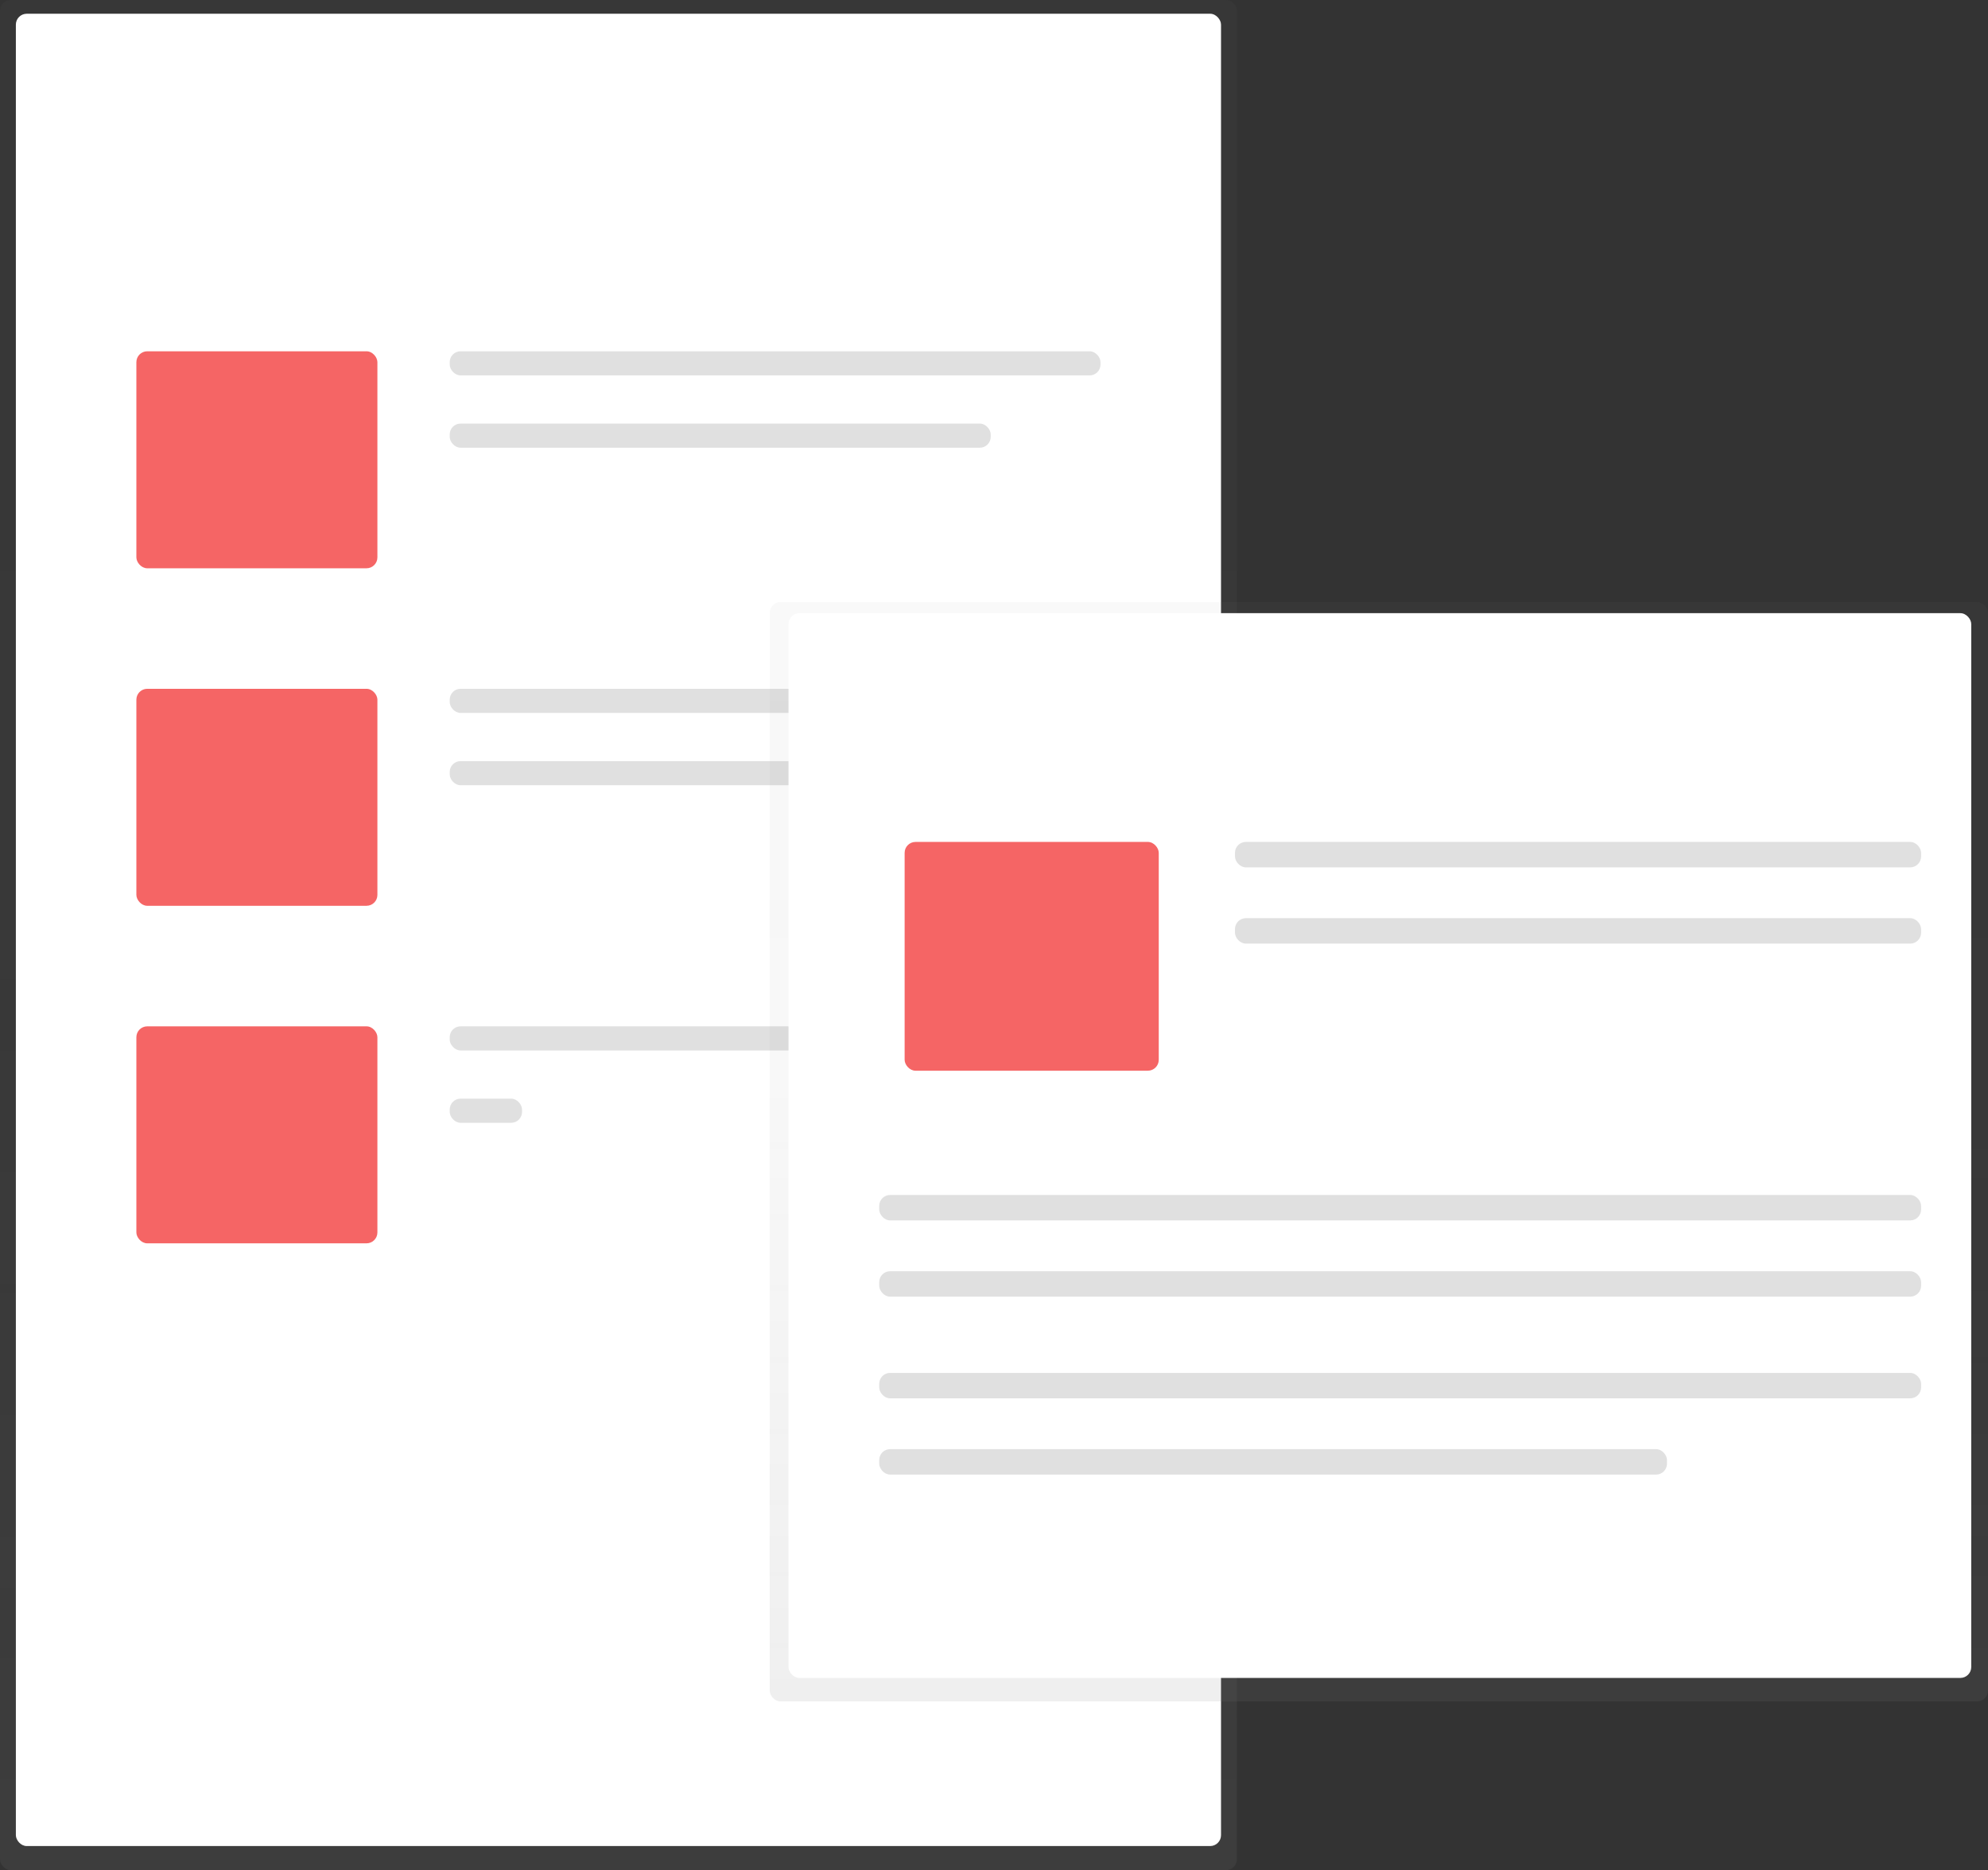 <svg id="a06630f4-5a92-4acd-87f5-daab904272d6" data-name="Layer 1" xmlns="http://www.w3.org/2000/svg" xmlns:xlink="http://www.w3.org/1999/xlink" width="822" height="773.08" viewBox="0 0 822 773.08"><rect x="0" y="0" width="822" height="773.08" fill="#333333" stroke="none"/><defs><linearGradient id="12db0703-a137-44d6-91a2-a2698744205c" x1="255.71" y1="773.08" x2="255.71" gradientUnits="userSpaceOnUse"><stop offset="0" stop-color="gray" stop-opacity="0.25"/><stop offset="0.54" stop-color="gray" stop-opacity="0.12"/><stop offset="1" stop-color="gray" stop-opacity="0.1"/></linearGradient><linearGradient id="9c36067a-6324-4b3c-9cb6-e2cffff8588b" x1="570.12" y1="703.31" x2="570.12" y2="248.91" xlink:href="#12db0703-a137-44d6-91a2-a2698744205c"/></defs><title>post2</title><g opacity="0.5"><rect width="511.42" height="773.08" rx="4.5" ry="4.5" fill="url(#12db0703-a137-44d6-91a2-a2698744205c)"/></g><rect x="6.56" y="5.68" width="498.31" height="757.43" rx="4.5" ry="4.5" fill="#fff"/><rect x="56.39" y="145.21" width="99.66" height="89.7" rx="4.5" ry="4.5" fill="#f56565"/><rect x="185.95" y="145.21" width="269.09" height="9.97" rx="4.48" ry="4.48" fill="#e0e0e0"/><rect x="185.95" y="175.1" width="223.69" height="9.97" rx="4.48" ry="4.48" fill="#e0e0e0"/><rect x="56.39" y="284.73" width="99.66" height="89.7" rx="4.5" ry="4.5" fill="#f56565"/><rect x="185.95" y="284.73" width="269.09" height="9.97" rx="4.48" ry="4.48" fill="#e0e0e0"/><rect x="185.95" y="314.63" width="269.09" height="9.97" rx="4.48" ry="4.48" fill="#e0e0e0"/><rect x="56.39" y="424.26" width="99.66" height="89.7" rx="4.5" ry="4.5" fill="#f56565"/><rect x="185.95" y="424.26" width="269.09" height="9.97" rx="4.48" ry="4.48" fill="#e0e0e0"/><rect x="185.95" y="454.16" width="29.9" height="9.97" rx="4.48" ry="4.48" fill="#e0e0e0"/><g opacity="0.5"><rect x="318.25" y="248.91" width="503.75" height="454.41" rx="4.5" ry="4.5" fill="url(#9c36067a-6324-4b3c-9cb6-e2cffff8588b)"/></g><rect x="326.03" y="253.47" width="489.04" height="440.14" rx="4.5" ry="4.5" fill="#fff"/><rect x="374.05" y="348.03" width="105.07" height="94.57" rx="4.5" ry="4.5" fill="#f56565"/><rect x="510.64" y="348.03" width="283.7" height="10.51" rx="4.5" ry="4.5" fill="#e0e0e0"/><rect x="510.64" y="379.55" width="283.7" height="10.51" rx="4.5" ry="4.5" fill="#e0e0e0"/><rect x="363.54" y="493.97" width="430.8" height="10.51" rx="4.5" ry="4.5" fill="#e0e0e0"/><rect x="363.54" y="525.49" width="430.8" height="10.51" rx="4.5" ry="4.5" fill="#e0e0e0"/><rect x="363.54" y="567.52" width="430.8" height="10.51" rx="4.5" ry="4.5" fill="#e0e0e0"/><rect x="363.54" y="599.04" width="325.73" height="10.51" rx="4.5" ry="4.5" fill="#e0e0e0"/></svg>